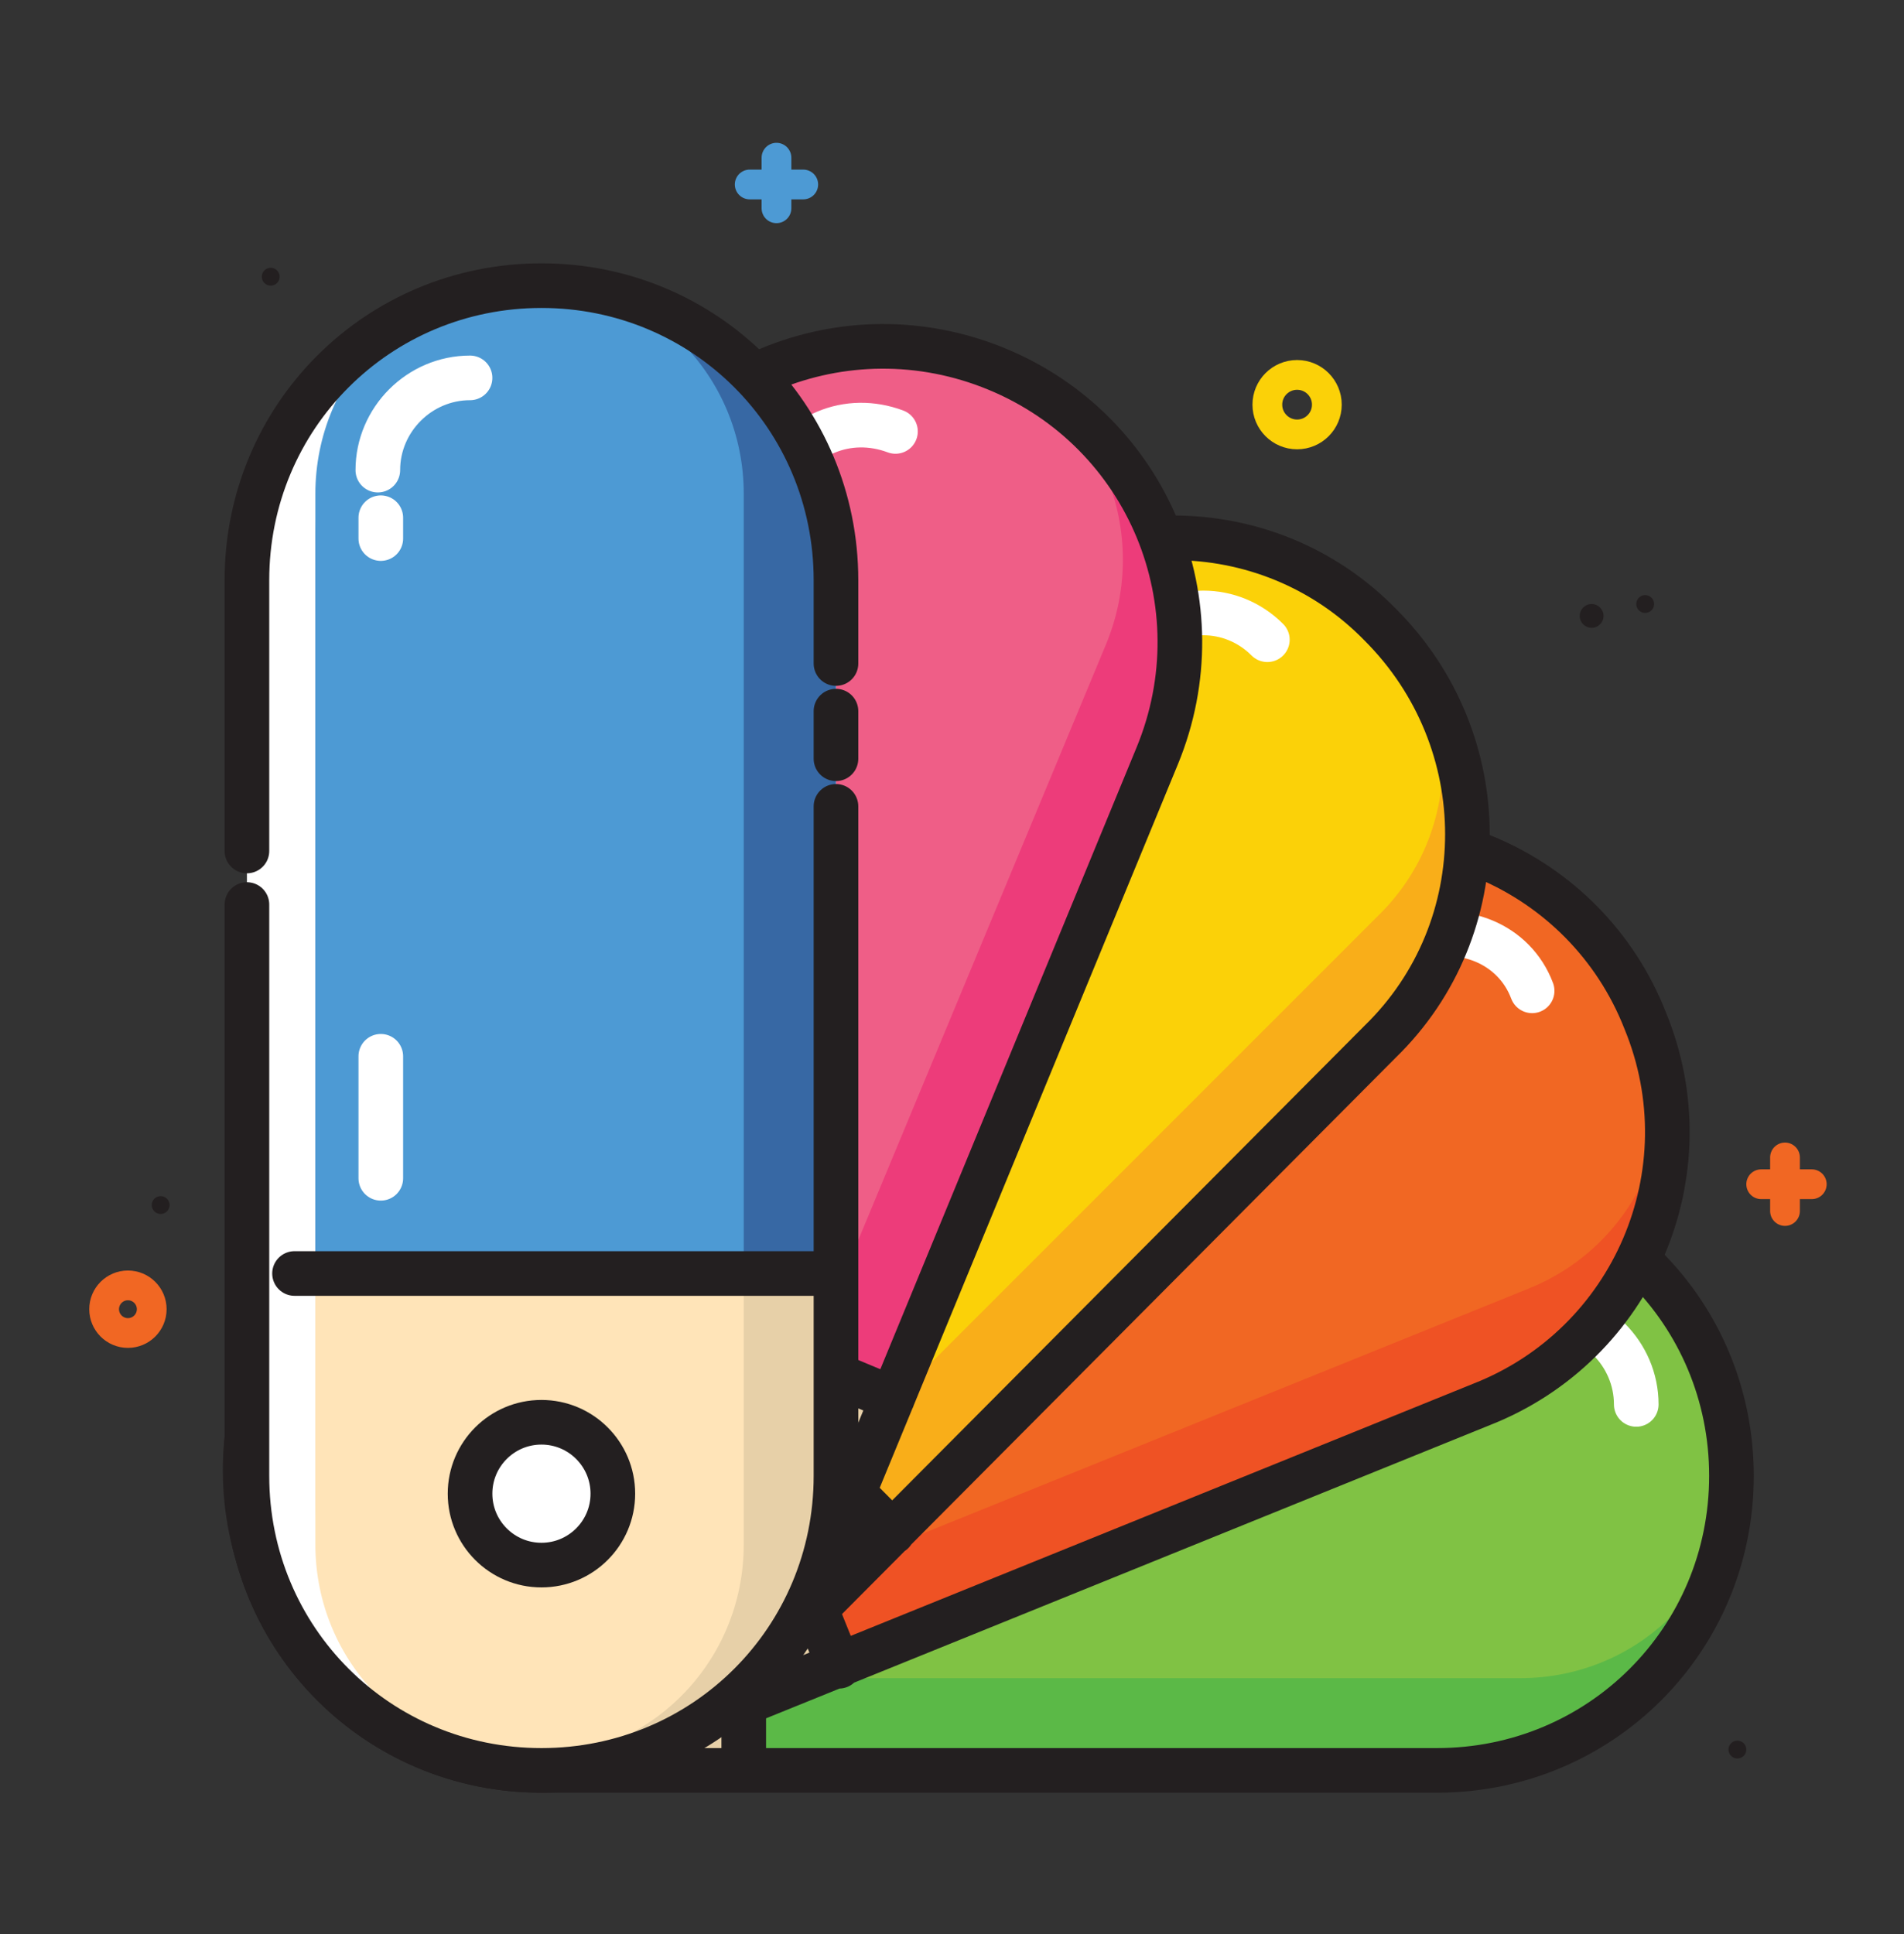 <svg xmlns="http://www.w3.org/2000/svg" viewBox="0 0 64 65" id="color"><rect x="0" y="0" width="64" height="65" fill="#333333" stroke="none"/><path fill="none" stroke="#f16723" stroke-linecap="round" stroke-linejoin="round" stroke-miterlimit="10" d="M59.2 39.8h1.7M60 40.7v-1.8"></path><path fill="none" stroke="#4d9ad4" stroke-linecap="round" stroke-linejoin="round" stroke-miterlimit="10" d="M25.2 6.2H27M26.1 7V5.3"></path><circle cx="4.3" cy="44" r=".8" fill="none" stroke="#f16723" stroke-linecap="round" stroke-linejoin="round" stroke-miterlimit="10"></circle><circle cx="58.4" cy="58.8" r=".3" fill="#231f20"></circle><circle cx="5.4" cy="40.5" r=".3" fill="#231f20"></circle><circle cx="9.1" cy="9.3" r=".3" fill="#231f20"></circle><circle cx="55.3" cy="20.3" r=".3" fill="#231f20"></circle><circle cx="53.5" cy="20.7" r=".4" fill="#231f20"></circle><circle cx="43.6" cy="13.6" r="1" fill="none" stroke="#fbd108" stroke-linecap="round" stroke-linejoin="round" stroke-miterlimit="10"></circle><path fill="#fff" d="M8.3 49.6c0-5.5 4.4-9.9 9.9-9.9h30.1c5.5 0 9.9 4.4 9.9 9.9s-4.4 9.9-9.9 9.9H18.2c-5.5 0-9.9-4.4-9.9-9.9z"></path><path fill="#5bb947" d="M8.5 51.3v-1.1c0-4.5 3.7-8.2 8.2-8.2h33.5c4.5 0 8.2 3.7 8.2 8.2 0 5.2-4.2 9.3-9.3 9.3H16.7c-4.5 0-8.2-3.7-8.2-8.2z"></path><path fill="#80c244" d="M8.5 49.2c0-4 3.2-7.2 7.2-7.2h35.4c4 0 7.2 3.2 7.2 7.2s-3.2 7.2-7.2 7.2H15.8c-4 0-7.3-3.2-7.3-7.2z"></path><path fill="#fff" d="M25 39.7h-6.7c-5.5 0-9.9 4.4-9.9 9.9s4.4 9.9 9.9 9.9H25V39.7z"></path><path fill="#e7d0a8" d="M25 42h-7.6c-4.8 0-8.8 3.9-8.8 8.8 0 4.8 3.9 8.8 8.8 8.8H25V42z"></path><path fill="#ffe4b8" d="M25 42h-9.1c-4 0-7.2 3.2-7.2 7.2s3.2 7.2 7.2 7.2H25V42z"></path><path fill="none" stroke="#231f20" stroke-linecap="round" stroke-miterlimit="10" stroke-width="1.5" d="M8.3 49.6c0-5.5 4.4-9.9 9.9-9.9h30.1c5.5 0 9.9 4.4 9.9 9.9s-4.4 9.9-9.9 9.9H18.2c-5.5 0-9.9-4.4-9.9-9.9zM25 59.5V41.3"></path><circle cx="17.6" cy="49.6" r="2.4" fill="#fff"></circle><circle cx="17.6" cy="49.6" r="2.4" fill="none" stroke="#231f20" stroke-linecap="round" stroke-miterlimit="10" stroke-width="1.5"></circle><path fill="none" stroke="#fff" stroke-linecap="round" stroke-miterlimit="10" stroke-width="1.5" d="M55 47.2c0-1.7-1.4-3.1-3.1-3.1M50.4 44.1h-.7M32.2 44.1h-4"></path><path fill="#fff" d="M9 53c-2.1-5 .4-10.8 5.5-12.9l27.9-11.3c5.1-2.1 10.9.4 12.9 5.5 2.1 5.1-.4 10.9-5.5 12.9L21.9 58.5C16.8 60.6 11 58.1 9 53z"></path><path fill="#ef5224" d="m9.9 54.6-.5-1.2a8.1 8.1 0 0 1 4.5-10.6l31.2-12.6c4.2-1.7 8.9.3 10.6 4.5 1.9 4.8-.4 10.3-5.2 12.3l-30 12.1a8.1 8.1 0 0 1-10.6-4.5z"></path><path fill="#f16723" d="M9.1 52.6c-1.5-3.7.3-7.9 4-9.4L46 29.9c3.7-1.5 7.9.3 9.4 4s-.3 7.9-4 9.4L18.5 56.6c-3.7 1.5-7.9-.3-9.4-4z"></path><path fill="#fff" d="m20.8 37.6-6.2 2.5c-5.1 2-7.5 7.8-5.5 12.9 2.1 5.1 7.8 7.5 12.9 5.5l6.2-2.5-7.4-18.4z"></path><path fill="#e7d0a8" d="m21.7 39.7-7 2.8c-4.6 1.9-6.7 7-4.9 11.5 1.8 4.5 6.9 6.7 11.4 4.8l7-2.8-6.5-16.3z"></path><path fill="#ffe4b8" d="m21.7 39.7-8.5 3.4c-3.7 1.5-5.5 5.7-4 9.4s5.7 5.5 9.4 4l8.5-3.4-5.4-13.4z"></path><path fill="none" stroke="#231f20" stroke-linecap="round" stroke-miterlimit="10" stroke-width="1.5" d="M9 53c-2.1-5 .4-10.8 5.5-12.9l27.9-11.3c5.1-2.1 10.9.4 12.9 5.5 2.1 5.1-.4 10.9-5.5 12.9L21.9 58.5C16.8 60.6 11 58.1 9 53zM28.2 56l-6.8-16.9"></path><circle cx="17.6" cy="49.6" r="2.4" fill="#fff" transform="rotate(-21.998 17.613 49.552)"></circle><circle cx="17.6" cy="49.6" r="2.4" fill="none" stroke="#231f20" stroke-linecap="round" stroke-miterlimit="10" stroke-width="1.5" transform="rotate(-21.998 17.613 49.552)"></circle><path fill="none" stroke="#fff" stroke-linecap="round" stroke-miterlimit="10" stroke-width="1.5" d="M51.5 33.3c-.6-1.6-2.4-2.3-4-1.7M46 32.2l-.6.3M29.2 39l-3.8 1.6"></path><path fill="#fff" d="M11.2 56.3c-3.9-3.9-3.9-10.2 0-14L32.4 21c3.9-3.9 10.2-3.9 14 0 3.9 3.9 3.9 10.2 0 14L25.2 56.3c-3.9 3.9-10.1 3.9-14 0z"></path><path fill="#f9ae19" d="m12.5 57.3-.7-.7c-3.2-3.2-3.2-8.4 0-11.7l23.6-23.6c3.2-3.2 8.4-3.2 11.7 0 3.6 3.6 3.6 9.5 0 13.1L24.2 57.3c-3.2 3.2-8.4 3.2-11.7 0z"></path><path fill="#fbd108" d="M11.1 55.8c-2.8-2.8-2.8-7.4 0-10.2l25.1-25.1c2.8-2.8 7.4-2.8 10.2 0 2.8 2.8 2.8 7.4 0 10.2L21.3 55.8c-2.8 2.9-7.4 2.9-10.2 0z"></path><path fill="#fff" d="m16 37.4-4.7 4.7c-3.9 3.9-3.9 10.2 0 14 3.9 3.9 10.2 3.9 14 0l4.7-4.7-14-14z"></path><path fill="#e7d0a8" d="m17.6 39.1-5.4 5.4c-3.4 3.4-3.4 9 0 12.4 3.4 3.4 9 3.4 12.4 0l5.4-5.4-12.4-12.4z"></path><path fill="#ffe4b8" d="m17.6 39.1-6.4 6.4c-2.8 2.8-2.8 7.4 0 10.2 2.8 2.8 7.4 2.8 10.2 0l6.4-6.4-10.2-10.2z"></path><path fill="none" stroke="#231f20" stroke-linecap="round" stroke-miterlimit="10" stroke-width="1.5" d="M11.2 56.3c-3.9-3.9-3.9-10.2 0-14L32.4 21c3.9-3.9 10.2-3.9 14 0 3.9 3.9 3.9 10.2 0 14L25.2 56.3c-3.9 3.9-10.1 3.9-14 0zM30 51.5 17.2 38.6"></path><circle cx="17.8" cy="49.7" r="2.4" fill="#fff" transform="rotate(-45.001 17.753 49.717)"></circle><circle cx="17.8" cy="49.7" r="2.4" fill="none" stroke="#231f20" stroke-linecap="round" stroke-miterlimit="10" stroke-width="1.5" transform="rotate(-45.001 17.753 49.717)"></circle><path fill="none" stroke="#fff" stroke-linecap="round" stroke-miterlimit="10" stroke-width="1.5" d="M42.6 21.5c-1.2-1.2-3.1-1.2-4.3 0M37.1 22.7l-.5.5M24.3 35.5l-2.9 2.9"></path><path fill="#fff" d="M14.4 58.6c-5.1-2.1-7.5-7.9-5.4-13l11.5-27.8c2.1-5.1 7.9-7.5 13-5.4 5.1 2.1 7.5 7.9 5.4 13L27.4 53.3c-2.1 5-7.9 7.4-13 5.3z"></path><path fill="#ed3c7a" d="m16 59-.8-.3c-4.2-1.8-6.3-6.6-4.5-10.9l12.7-30.7c1.8-4.2 6.6-6.3 10.9-4.5 4.7 1.9 6.9 7.3 5 12L26.8 54.5c-1.7 4.2-6.6 6.3-10.8 4.5z"></path><path fill="#ef5e87" d="M14.1 58.2c-3.7-1.5-5.4-5.8-3.9-9.5L23.8 16c1.5-3.7 5.8-5.4 9.5-3.9 3.7 1.5 5.4 5.8 3.9 9.5L23.6 54.3c-1.5 3.7-5.8 5.5-9.5 3.9z"></path><path fill="#fff" d="M11.6 39.4 9 45.6c-2.1 5.1.3 10.9 5.4 13 5.1 2.1 10.9-.3 13-5.4L30 47l-18.4-7.6z"></path><path fill="#e7d0a8" d="m13.8 40.2-2.9 7c-1.9 4.5.3 9.6 4.7 11.5 4.5 1.9 9.6-.3 11.5-4.7l2.9-7-16.2-6.8z"></path><path fill="#ffe4b8" d="m13.8 40.2-3.5 8.4c-1.5 3.7.2 7.9 3.9 9.5 3.7 1.5 7.9-.2 9.5-3.9l3.5-8.4-13.4-5.6z"></path><path fill="none" stroke="#231f20" stroke-linecap="round" stroke-miterlimit="10" stroke-width="1.5" d="M14.4 58.6c-5.1-2.1-7.5-7.9-5.4-13l11.5-27.8c2.1-5.1 7.9-7.5 13-5.4 5.1 2.1 7.5 7.9 5.4 13L27.4 53.3c-2.1 5-7.9 7.4-13 5.3zM30 47l-16.8-7"></path><circle cx="18" cy="50" r="2.4" fill="#fff" transform="rotate(-67.487 17.956 50.025)"></circle><circle cx="18" cy="50" r="2.4" fill="none" stroke="#231f20" stroke-linecap="round" stroke-miterlimit="10" stroke-width="1.5" transform="rotate(-67.487 17.956 50.025)"></circle><path fill="none" stroke="#fff" stroke-linecap="round" stroke-miterlimit="10" stroke-width="1.5" d="M30.1 14.5c-1.6-.6-3.3.1-4 1.7M25.5 17.6l-.3.7M18.6 34.4 17 38.2"></path><path fill="#fff" d="M18.2 59.5c-5.5 0-9.9-4.4-9.9-9.9V19.5c0-5.5 4.4-9.9 9.9-9.9s9.9 4.4 9.9 9.9v30.1c0 5.5-4.4 9.9-9.9 9.9z"></path><path fill="#3768a4" d="M19.4 59.2c-4.9 0-8.8-3.9-8.8-8.7V18.1c0-4.8 3.9-8.7 8.7-8.7 4.9 0 8.8 3.9 8.8 8.8v32.4c0 4.7-3.9 8.6-8.7 8.6z"></path><path fill="#4d9ad4" d="M17.8 59.2c-4 0-7.2-3.2-7.2-7.2V16.6c0-4 3.2-7.2 7.2-7.2s7.2 3.2 7.2 7.2V52c.1 4-3.2 7.2-7.2 7.2z"></path><path fill="#fff" d="M8.3 42.8v6.7c0 5.5 4.4 9.9 9.9 9.9s9.9-4.4 9.9-9.9v-6.7H8.3z"></path><path fill="#e7d0a8" d="M10.6 42.8v7.6c0 4.8 3.9 8.8 8.8 8.8 4.8 0 8.8-3.9 8.8-8.8v-7.6H10.6z"></path><path fill="#ffe4b8" d="M10.6 42.8v9.1c0 4 3.2 7.2 7.2 7.2s7.2-3.2 7.2-7.2v-9.1H10.6z"></path><path fill="none" stroke="#231f20" stroke-linecap="round" stroke-miterlimit="10" stroke-width="1.5" d="M28.1 27.1v22.5c0 5.5-4.4 9.9-9.9 9.9s-9.9-4.4-9.9-9.9V30.4M28.1 23.9v1.6M8.3 28.6v-9.1c0-5.5 4.4-9.9 9.9-9.9s9.9 4.4 9.9 9.9v2.8M28.1 42.8H9.9"></path><circle cx="18.2" cy="50.2" r="2.4" fill="#fff"></circle><circle cx="18.2" cy="50.2" r="2.4" fill="none" stroke="#231f20" stroke-linecap="round" stroke-miterlimit="10" stroke-width="1.5"></circle><path fill="none" stroke="#fff" stroke-linecap="round" stroke-miterlimit="10" stroke-width="1.5" d="M15.8 12.7c-1.7 0-3.1 1.4-3.1 3.1M12.8 17.4v.7M12.8 35.5v4.1"></path></svg>